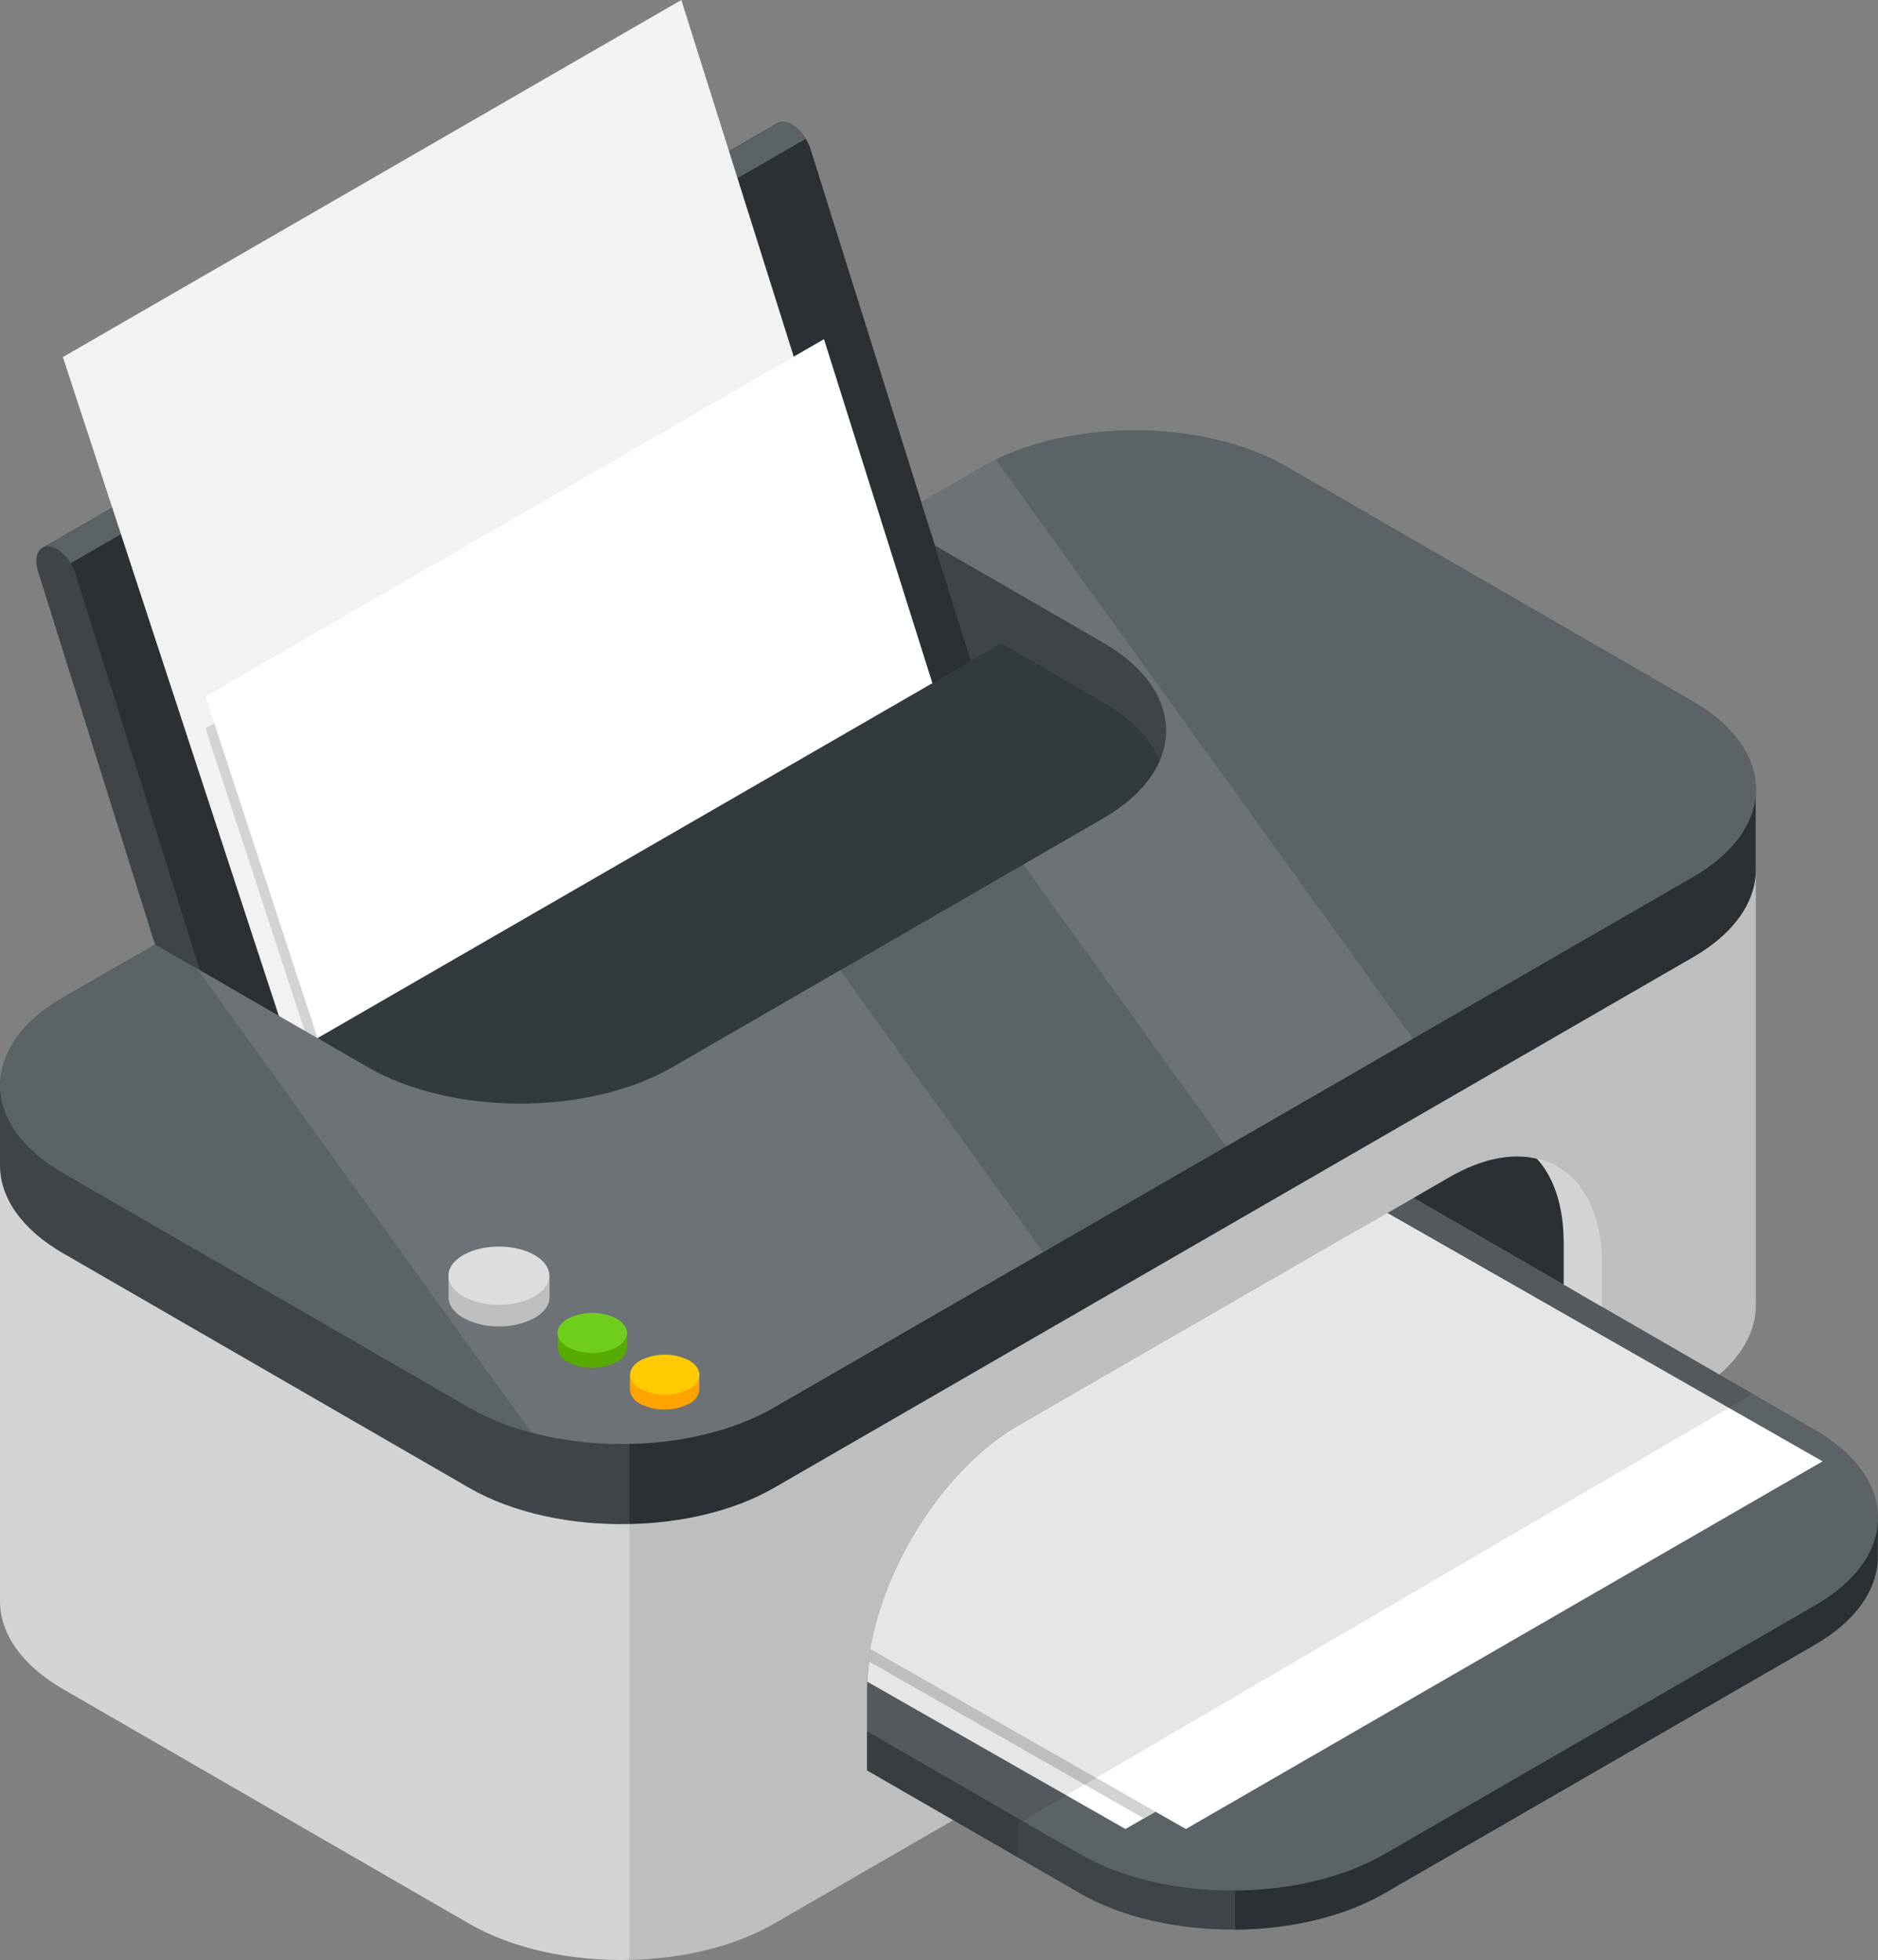 <svg xmlns="http://www.w3.org/2000/svg" viewBox="0 0 397.74 415.08"><rect x="0" y="0" width="397.74" height="415.08" fill="#808080" stroke="none"/><defs><style>.cls-1{isolation:isolate;}.cls-2{fill:#3e4448;}.cls-3{fill:#2a3033;}.cls-4{fill:#5c6366;}.cls-5{fill:#f1f2f2;}.cls-6{fill:#d1d3d4;}.cls-7{fill:#fff;}.cls-8{fill:#bcbec0;}.cls-9{fill:#333a3d;}.cls-10,.cls-11{opacity:0.1;}.cls-10{mix-blend-mode:overlay;}.cls-12{fill:#57aa00;}.cls-13{fill:#6fce1b;}.cls-14{fill:#ffa300;}.cls-15{fill:#ffca00;}.cls-16{fill:#ddd;}</style></defs><title>Recurso 6</title><g class="cls-1"><g id="Capa_2" data-name="Capa 2"><g id="Ñëîé_1" data-name="Ñëîé 1"><polygon class="cls-2" points="208.08 111.36 196.47 110.59 214.69 168.66 211.1 168.42 211.31 169.03 255 167.74 259.33 130.68 208.08 111.36"/><path class="cls-3" d="M214.69,168.66l-43-137c-1-3.1-3.54-5.73-5.74-5.88a2.23,2.23,0,0,0-1.53.45h0L9.42,115.8,12,126.59l.21.84,40.21,120L59,258.54l152.53-88.83-.43-1.29Z"/><path class="cls-4" d="M170.66,29.39c-1.23-2-3-3.47-4.68-3.58a2.23,2.23,0,0,0-1.53.45L9.42,115.8l1.38,5.7c1.12-.53,2.21-1.09,3.26-1.7Z"/><path class="cls-2" d="M10.29,115.7c-2.19-.15-3.19,2.25-2.22,5.35L51,258l8,.53-43-137C15.06,118.48,12.49,115.84,10.29,115.7Z"/><polygon class="cls-5" points="196.45 165.45 144.3 0 13.32 75.62 63.88 229.86 69.23 238.9 193.86 166.31 193.52 165.26 196.45 165.45"/><polygon class="cls-6" points="226.65 244.08 174.51 78.63 43.52 154.25 94.08 308.49 99.44 317.53 224.07 244.94 223.72 243.89 226.65 244.08"/><polygon class="cls-7" points="226.65 237.28 174.51 71.83 43.52 147.46 94.08 301.69 99.44 310.73 224.07 238.15 223.72 237.09 226.65 237.28"/><path class="cls-6" d="M133.3,241.83c-63.46-5.54-133.3-13-133.3-13V339.24H0c.07,6.69,4.51,13.37,13.36,18.48l86,49.67c9.32,5.39,21.67,7.92,33.89,7.67l6.5-64.91Z"/><path class="cls-8" d="M233.58,245.36c8.43,4.87-43.36,1.44-100.28-3.53V415.06c11.13-.22,22.14-2.76,30.63-7.67L358.54,295c9.16-5.29,13.57-12.26,13.32-19.18h0V166.46Z"/><path class="cls-2" d="M0,246.93H0c.07,6.7,4.51,13.38,13.36,18.48l86,49.68c9.32,5.38,21.67,7.92,33.89,7.67l6.5-19.51-6.5-61.42c-63.46-5.54-133.3-13-133.3-13Z"/><path class="cls-3" d="M133.3,241.83v80.93c11.13-.23,22.14-2.77,30.63-7.67L358.54,202.73c9.16-5.28,13.57-12.25,13.32-19.18h0V166.46l-138.31,78.9C242,250.23,190.22,246.8,133.3,241.83Z"/><path class="cls-9" d="M233.58,148.7l-21.53-12.44L57,225.76c-.23.13-.48.24-.71.37l21.56,12.45c17.82,10.29,46.71,10.29,64.53,0L233.58,186C251.4,175.66,251.4,159,233.58,148.7Z"/><path class="cls-4" d="M358.54,148.5l-86-49.68c-17.82-10.29-46.71-10.29-64.53,0l-12.86,7.43,2.92,9.3,35.55,20.53c17.82,10.29,17.82,27,0,37.25L142.42,226c-17.82,10.29-46.71,10.29-64.53,0l-45.07-26L13.36,211.18c-17.81,10.29-17.82,27,0,37.25l86,49.68c17.82,10.29,46.72,10.29,64.53,0L358.54,185.75C376.36,175.47,376.36,158.79,358.54,148.5Z"/><g class="cls-10"><path class="cls-7" d="M177.92,205.47,142.42,226c-17.82,10.29-46.71,10.29-64.53,0L41.64,205l70.85,98.33c16.88,4.52,37.53,2.79,51.44-5.25l57-32.92Z"/><path class="cls-7" d="M210.86,97.31c-1,.48-2,1-2.89,1.51l-12.86,7.43,2.92,9.3,35.55,20.53c17.82,10.29,17.82,27,0,37.25l-16.85,9.73,43,59.73L299.25,220Z"/></g><path class="cls-3" d="M397.74,321.17,394,319.29a31.42,31.42,0,0,0-9.63-8.22l-45.07-26L261.47,330v78.66c11.5-.07,23-2.63,31.75-7.7l91.16-52.63c8.61-5,13-11.44,13.31-17.95Z"/><path class="cls-2" d="M261.47,330,193.9,369c-4.66-1-10.28-2.35-10.28-2.35v8.28l45.07,26c9,5.22,20.93,7.78,32.78,7.7Z"/><path class="cls-4" d="M384.38,302.79l-85-49.09-83.47,48.19c-17.75,10.25-32.27,35.4-32.27,55.89v8.87h0l45.07,26c17.82,10.29,46.71,10.29,64.53,0L384.38,340C402.2,329.76,402.2,313.07,384.38,302.79Z"/><path class="cls-3" d="M326.6,245.69c-5.44-1.68-12.21-.67-19.55,3.57l-7.69,4.44h0l35.25,20.35V268.6l-3.54-18Z"/><path class="cls-6" d="M325.42,245.3c3.62,3.93,5.75,10,5.75,17.89v8.87l8.14,4.71h0v-8.87C339.31,255.2,333.81,247.18,325.42,245.3Z"/><path class="cls-7" d="M238.35,387.34l134.86-77.86-85.72-48.93-71.6,41.34c-17.28,10-31.46,34.08-32.2,54.26Z"/><path class="cls-6" d="M242.26,385.09l131-75.61-85.72-48.93-71.6,41.34c-16.07,9.28-29.46,30.77-31.85,50Z"/><path class="cls-7" d="M251.15,387.34,386,309.48l-92.16-52.61-78,45c-15.35,8.86-28.26,28.86-31.48,47.36Z"/><path class="cls-11" d="M299.36,253.7l-83.47,48.19c-17.75,10.25-32.27,35.4-32.27,55.89v17.15l32,18.48v-7.23l155.63-91Z"/><path class="cls-12" d="M131,282.29v1.13h-5.48v-.71h-4.06v-.26H120v-.16h-1.91v3.23h0a3.74,3.74,0,0,0,2.15,2.9,10.74,10.74,0,0,0,5.2,1.23h.08a10.77,10.77,0,0,0,5.12-1.24,3.67,3.67,0,0,0,2.15-3v-3.12Z"/><path class="cls-13" d="M130.64,285.29a11.48,11.48,0,0,1-10.4,0c-2.87-1.66-2.87-4.35,0-6a11.48,11.48,0,0,1,10.4,0C133.51,280.94,133.51,283.63,130.64,285.29Z"/><path class="cls-14" d="M146.31,291.13v1.13h-5.47v-.71h-4.07v-.26h-1.45v-.16H133.4v3.23h0a3.74,3.74,0,0,0,2.15,2.9,10.75,10.75,0,0,0,5.2,1.24h.09a10.73,10.73,0,0,0,5.11-1.24,3.66,3.66,0,0,0,2.16-3v-3.12Z"/><path class="cls-15" d="M146,294.13a11.48,11.48,0,0,1-10.4,0c-2.87-1.66-2.87-4.35,0-6a11.48,11.48,0,0,1,10.4,0C148.82,289.78,148.82,292.47,146,294.13Z"/><path class="cls-8" d="M113.75,270.16v1.65h-8v-1H99.88v-.39H97.76v-.23H95v4.7h0c.06,1.53,1.1,3.05,3.12,4.21a15.42,15.42,0,0,0,7.56,1.8h.13a15.42,15.42,0,0,0,7.44-1.81c2.08-1.2,3.13-2.78,3.13-4.36v-4.55Z"/><ellipse class="cls-16" cx="105.66" cy="270.16" rx="10.69" ry="6.17"/></g></g></g></svg>